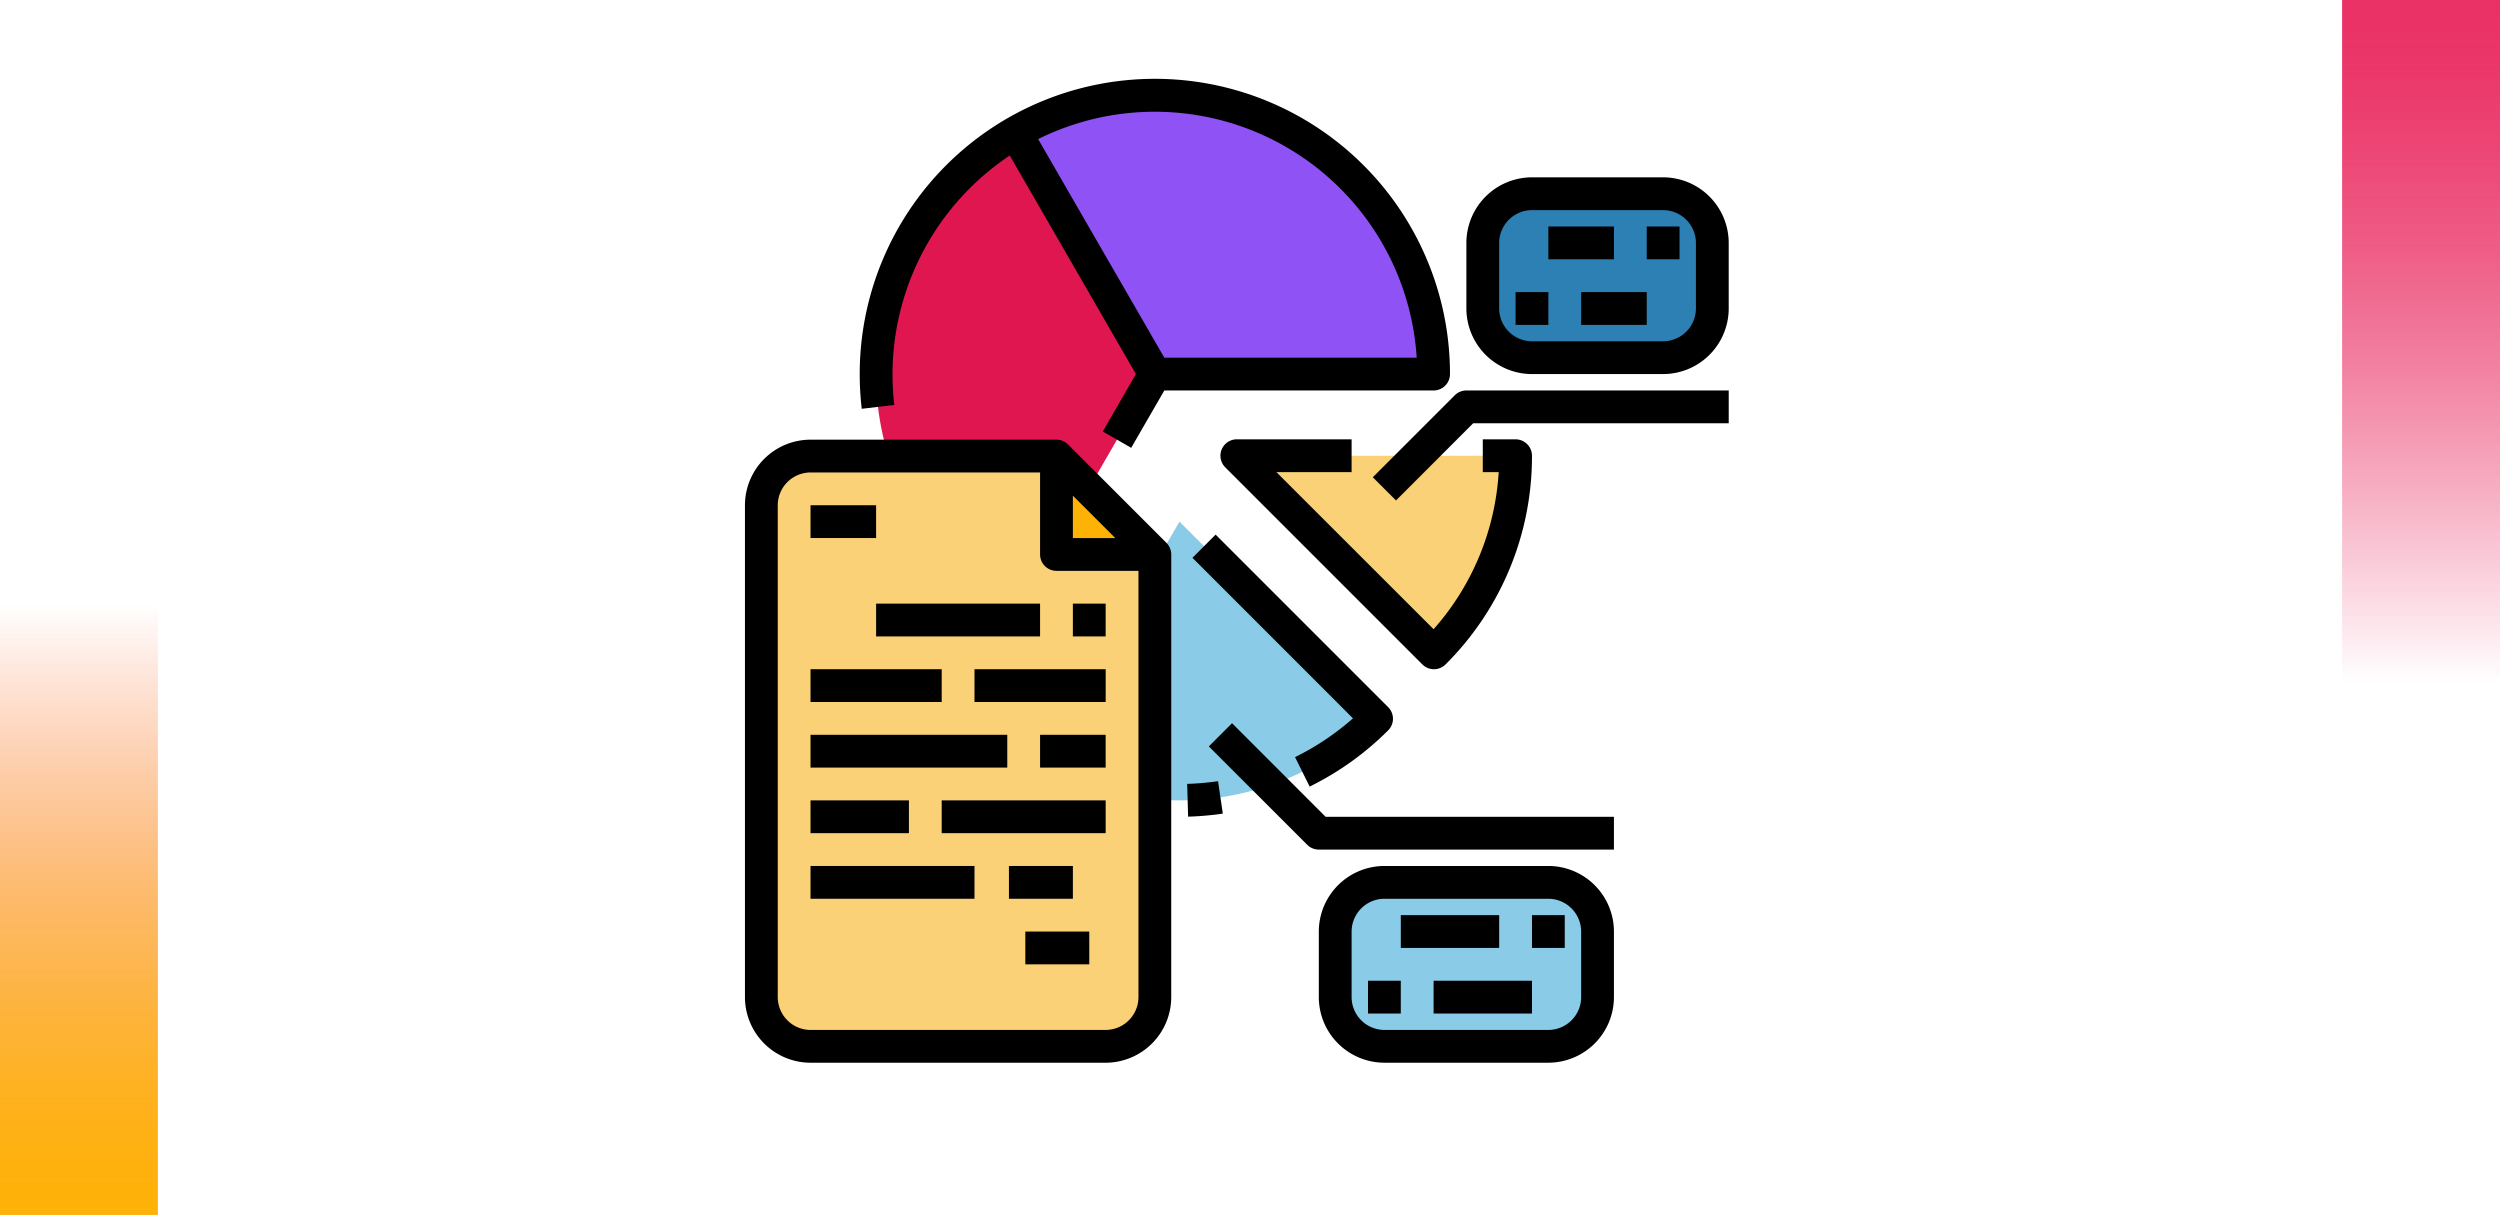 <svg xmlns="http://www.w3.org/2000/svg" xmlns:xlink="http://www.w3.org/1999/xlink" width="190" height="92.334" viewBox="0 0 190 92.334">
  <defs>
    <linearGradient id="linear-gradient" x1="0.5" x2="0.5" y2="1" gradientUnits="objectBoundingBox">
      <stop offset="0" stop-color="#f95d2c" stop-opacity="0"/>
      <stop offset="0.091" stop-color="#f96826" stop-opacity="0.133"/>
      <stop offset="0.283" stop-color="#fb7e1d" stop-opacity="0.392"/>
      <stop offset="0.465" stop-color="#fc9014" stop-opacity="0.612"/>
      <stop offset="0.633" stop-color="#fd9f0e" stop-opacity="0.78"/>
      <stop offset="0.784" stop-color="#fea909" stop-opacity="0.898"/>
      <stop offset="0.911" stop-color="#feaf07" stop-opacity="0.973"/>
      <stop offset="1" stop-color="#ffb206"/>
    </linearGradient>
    <linearGradient id="linear-gradient-2" x1="0.5" x2="0.5" y2="1" gradientUnits="objectBoundingBox">
      <stop offset="0" stop-color="#ea3065" stop-opacity="0"/>
      <stop offset="0.091" stop-color="#ea3065" stop-opacity="0.133"/>
      <stop offset="0.283" stop-color="#ea3065" stop-opacity="0.392"/>
      <stop offset="0.465" stop-color="#ea3065" stop-opacity="0.612"/>
      <stop offset="0.633" stop-color="#ea3065" stop-opacity="0.78"/>
      <stop offset="0.784" stop-color="#ea3065" stop-opacity="0.898"/>
      <stop offset="0.911" stop-color="#ea3065" stop-opacity="0.973"/>
      <stop offset="1" stop-color="#ea3065"/>
    </linearGradient>
  </defs>
  <g id="Grupo_108679" data-name="Grupo 108679" transform="translate(-180 -8183)">
    <g id="Grupo_108524" data-name="Grupo 108524" transform="translate(180 8229)">
      <rect id="Rectángulo_5242" data-name="Rectángulo 5242" width="12" height="46.333" transform="translate(0 0)" fill="url(#linear-gradient)"/>
    </g>
    <g id="Grupo_108525" data-name="Grupo 108525" transform="translate(370 8235) rotate(180)">
      <rect id="Rectángulo_5242-2" data-name="Rectángulo 5242" width="12" height="52" transform="translate(0 0)" fill="url(#linear-gradient-2)"/>
    </g>
    <g id="Grupo_108528" data-name="Grupo 108528" transform="translate(25.616 7978)">
      <path id="Trazado_166233" data-name="Trazado 166233" d="M263.574,266.48A21.2,21.2,0,0,1,238,269.85l10.594-18.35Z" transform="translate(-4.57 -6.855)" fill="#8acce7"/>
      <path id="Trazado_166234" data-name="Trazado 166234" d="M265.367,233.683H244.183l-10.594,18.35a21.186,21.186,0,1,1,31.778-18.35Z" transform="translate(-2.03 -0.253)" fill="#e01650"/>
      <path id="Trazado_166235" data-name="Trazado 166235" d="M267.526,233.683H246.342l-10.594-18.35a21.19,21.19,0,0,1,31.778,18.35Z" transform="translate(-4.189 -0.253)" fill="#8f52f5"/>
      <path id="Trazado_166236" data-name="Trazado 166236" d="M277.184,245.468a21.119,21.119,0,0,1-6.2,14.98L256,245.468Z" transform="translate(-7.616 -5.834)" fill="#fad177"/>
      <path id="Trazado_166237" data-name="Trazado 166237" d="M216.238,290.36h22.43a3.739,3.739,0,0,0,3.738-3.738h0V252.977L234.93,245.5H216.238a3.739,3.739,0,0,0-3.738,3.738v37.384a3.739,3.739,0,0,0,3.738,3.738Z" transform="translate(-0.254 -5.839)" fill="#fad177"/>
      <path id="Trazado_166238" data-name="Trazado 166238" d="M239.5,245.5v7.477h7.477Z" transform="translate(-4.824 -5.839)" fill="#ffb206"/>
      <rect id="Rectángulo_36262" data-name="Rectángulo 36262" width="19.938" height="12.461" rx="4.5" transform="translate(255.86 272.06)" fill="#8acce7"/>
      <rect id="Rectángulo_36263" data-name="Rectángulo 36263" width="17.446" height="12.461" rx="4.5" transform="translate(267.075 219.723)" fill="#2d80b3"/>
      <path id="Trazado_166239" data-name="Trazado 166239" d="M235.558,244.365a1.248,1.248,0,0,0-.881-.365H215.984A4.991,4.991,0,0,0,211,248.984v37.384a4.991,4.991,0,0,0,4.984,4.984h22.43a4.991,4.991,0,0,0,4.984-4.984V252.723a1.248,1.248,0,0,0-.365-.881Zm.365,3.89,3.222,3.222h-3.222Zm2.492,40.606h-22.43a2.5,2.5,0,0,1-2.492-2.492V248.984a2.5,2.5,0,0,1,2.492-2.492H233.43v6.231a1.247,1.247,0,0,0,1.246,1.246h6.231v32.4A2.5,2.5,0,0,1,238.415,288.86Z" transform="translate(0 -5.585)"/>
      <path id="Trazado_166240" data-name="Trazado 166240" d="M217,250h4.984v2.492H217Z" transform="translate(-1.016 -6.601)"/>
      <path id="Trazado_166241" data-name="Trazado 166241" d="M223,259h12.461v2.492H223Z" transform="translate(-2.031 -8.124)"/>
      <path id="Trazado_166242" data-name="Trazado 166242" d="M241,259h2.492v2.492H241Z" transform="translate(-5.078 -8.124)"/>
      <path id="Trazado_166243" data-name="Trazado 166243" d="M238,271h4.984v2.492H238Z" transform="translate(-4.57 -10.155)"/>
      <path id="Trazado_166244" data-name="Trazado 166244" d="M217,271h14.953v2.492H217Z" transform="translate(-1.016 -10.155)"/>
      <path id="Trazado_166245" data-name="Trazado 166245" d="M232,265h9.969v2.492H232Z" transform="translate(-3.554 -9.14)"/>
      <path id="Trazado_166246" data-name="Trazado 166246" d="M217,265h9.969v2.492H217Z" transform="translate(-1.016 -9.14)"/>
      <path id="Trazado_166247" data-name="Trazado 166247" d="M217,277h7.477v2.492H217Z" transform="translate(-1.016 -11.171)"/>
      <path id="Trazado_166248" data-name="Trazado 166248" d="M229,277h12.461v2.492H229Z" transform="translate(-3.047 -11.171)"/>
      <path id="Trazado_166249" data-name="Trazado 166249" d="M217,283h12.461v2.492H217Z" transform="translate(-1.016 -12.186)"/>
      <path id="Trazado_166250" data-name="Trazado 166250" d="M235.15,283h4.86v2.492h-4.86Z" transform="translate(-4.087 -12.186)"/>
      <path id="Trazado_166251" data-name="Trazado 166251" d="M236.65,289h4.86v2.492h-4.86Z" transform="translate(-4.341 -13.202)"/>
      <path id="Trazado_166252" data-name="Trazado 166252" d="M251.457,275.448l.071,2.491a22.8,22.8,0,0,0,2.638-.231l-.362-2.466a20.191,20.191,0,0,1-2.347.205Z" transform="translate(-6.848 -10.873)"/>
      <path id="Trazado_166253" data-name="Trazado 166253" d="M260.847,271.837a22.429,22.429,0,0,0,5.966-4.274,1.246,1.246,0,0,0,0-1.763L253.7,252.687l-1.763,1.763,12.2,12.2a19.894,19.894,0,0,1-4.4,2.947Z" transform="translate(-6.929 -7.056)"/>
      <path id="Trazado_166254" data-name="Trazado 166254" d="M224.128,235.777a20.316,20.316,0,0,1-.136-2.347,20.018,20.018,0,0,1,8.909-16.611l9.59,16.611-2.518,4.361,2.158,1.246,2.518-4.361h20.465a1.247,1.247,0,0,0,1.246-1.246,22.43,22.43,0,0,0-44.86-.019v.019a22.753,22.753,0,0,0,.154,2.638Zm39.7-3.593H244.65l-9.591-16.613a19.945,19.945,0,0,1,28.771,16.613Z" transform="translate(-1.777)"/>
      <path id="Trazado_166255" data-name="Trazado 166255" d="M264.469,243.968h-8.723a1.247,1.247,0,0,0-.881,2.128l14.98,14.98a1.248,1.248,0,0,0,1.763,0,22.284,22.284,0,0,0,6.569-15.861,1.247,1.247,0,0,0-1.246-1.246h-2.492v2.492h1.208A19.761,19.761,0,0,1,270.7,258.4L258.754,246.46h5.715Z" transform="translate(-7.363 -5.58)"/>
      <path id="Trazado_166256" data-name="Trazado 166256" d="M255.2,269.939l-1.763,1.763,7.477,7.477a1.248,1.248,0,0,0,.881.365h22.43v-2.492H262.313Z" transform="translate(-7.183 -9.976)"/>
      <path id="Trazado_166257" data-name="Trazado 166257" d="M280.946,283H268.484a4.991,4.991,0,0,0-4.984,4.984v4.984a4.991,4.991,0,0,0,4.984,4.984h12.461a4.991,4.991,0,0,0,4.984-4.984v-4.984A4.991,4.991,0,0,0,280.946,283Zm2.492,9.969a2.5,2.5,0,0,1-2.492,2.492H268.484a2.5,2.5,0,0,1-2.492-2.492v-4.984a2.5,2.5,0,0,1,2.492-2.492h12.461a2.5,2.5,0,0,1,2.492,2.492Z" transform="translate(-8.886 -12.186)"/>
      <path id="Trazado_166258" data-name="Trazado 166258" d="M271,287.5h7.477v2.492H271Z" transform="translate(-10.155 -12.948)"/>
      <path id="Trazado_166259" data-name="Trazado 166259" d="M283,287.5h2.492v2.492H283Z" transform="translate(-12.186 -12.948)"/>
      <path id="Trazado_166260" data-name="Trazado 166260" d="M268,293.5h2.492v2.492H268Z" transform="translate(-9.648 -13.964)"/>
      <path id="Trazado_166261" data-name="Trazado 166261" d="M274,293.5h7.477v2.492H274Z" transform="translate(-10.663 -13.964)"/>
      <path id="Trazado_166262" data-name="Trazado 166262" d="M291.953,220h-9.969A4.991,4.991,0,0,0,277,224.984v4.984a4.991,4.991,0,0,0,4.984,4.984h9.969a4.991,4.991,0,0,0,4.984-4.984v-4.984A4.991,4.991,0,0,0,291.953,220Zm2.492,9.969a2.5,2.5,0,0,1-2.492,2.492h-9.969a2.5,2.5,0,0,1-2.492-2.492v-4.984a2.5,2.5,0,0,1,2.492-2.492h9.969a2.5,2.5,0,0,1,2.492,2.492Z" transform="translate(-11.171 -1.523)"/>
      <path id="Trazado_166263" data-name="Trazado 166263" d="M284.5,224.5h4.984v2.492H284.5Z" transform="translate(-12.44 -2.285)"/>
      <path id="Trazado_166264" data-name="Trazado 166264" d="M293.5,224.5h2.492v2.492H293.5Z" transform="translate(-13.964 -2.285)"/>
      <path id="Trazado_166265" data-name="Trazado 166265" d="M281.5,230.5h2.492v2.492H281.5Z" transform="translate(-11.932 -3.3)"/>
      <path id="Trazado_166266" data-name="Trazado 166266" d="M287.5,230.5h4.984v2.492H287.5Z" transform="translate(-12.948 -3.3)"/>
      <path id="Trazado_166267" data-name="Trazado 166267" d="M274.67,239.865l-6.231,6.231,1.763,1.763,5.865-5.866h19.422V239.5H275.551A1.248,1.248,0,0,0,274.67,239.865Z" transform="translate(-9.722 -4.824)"/>
    </g>
  </g>
</svg>
